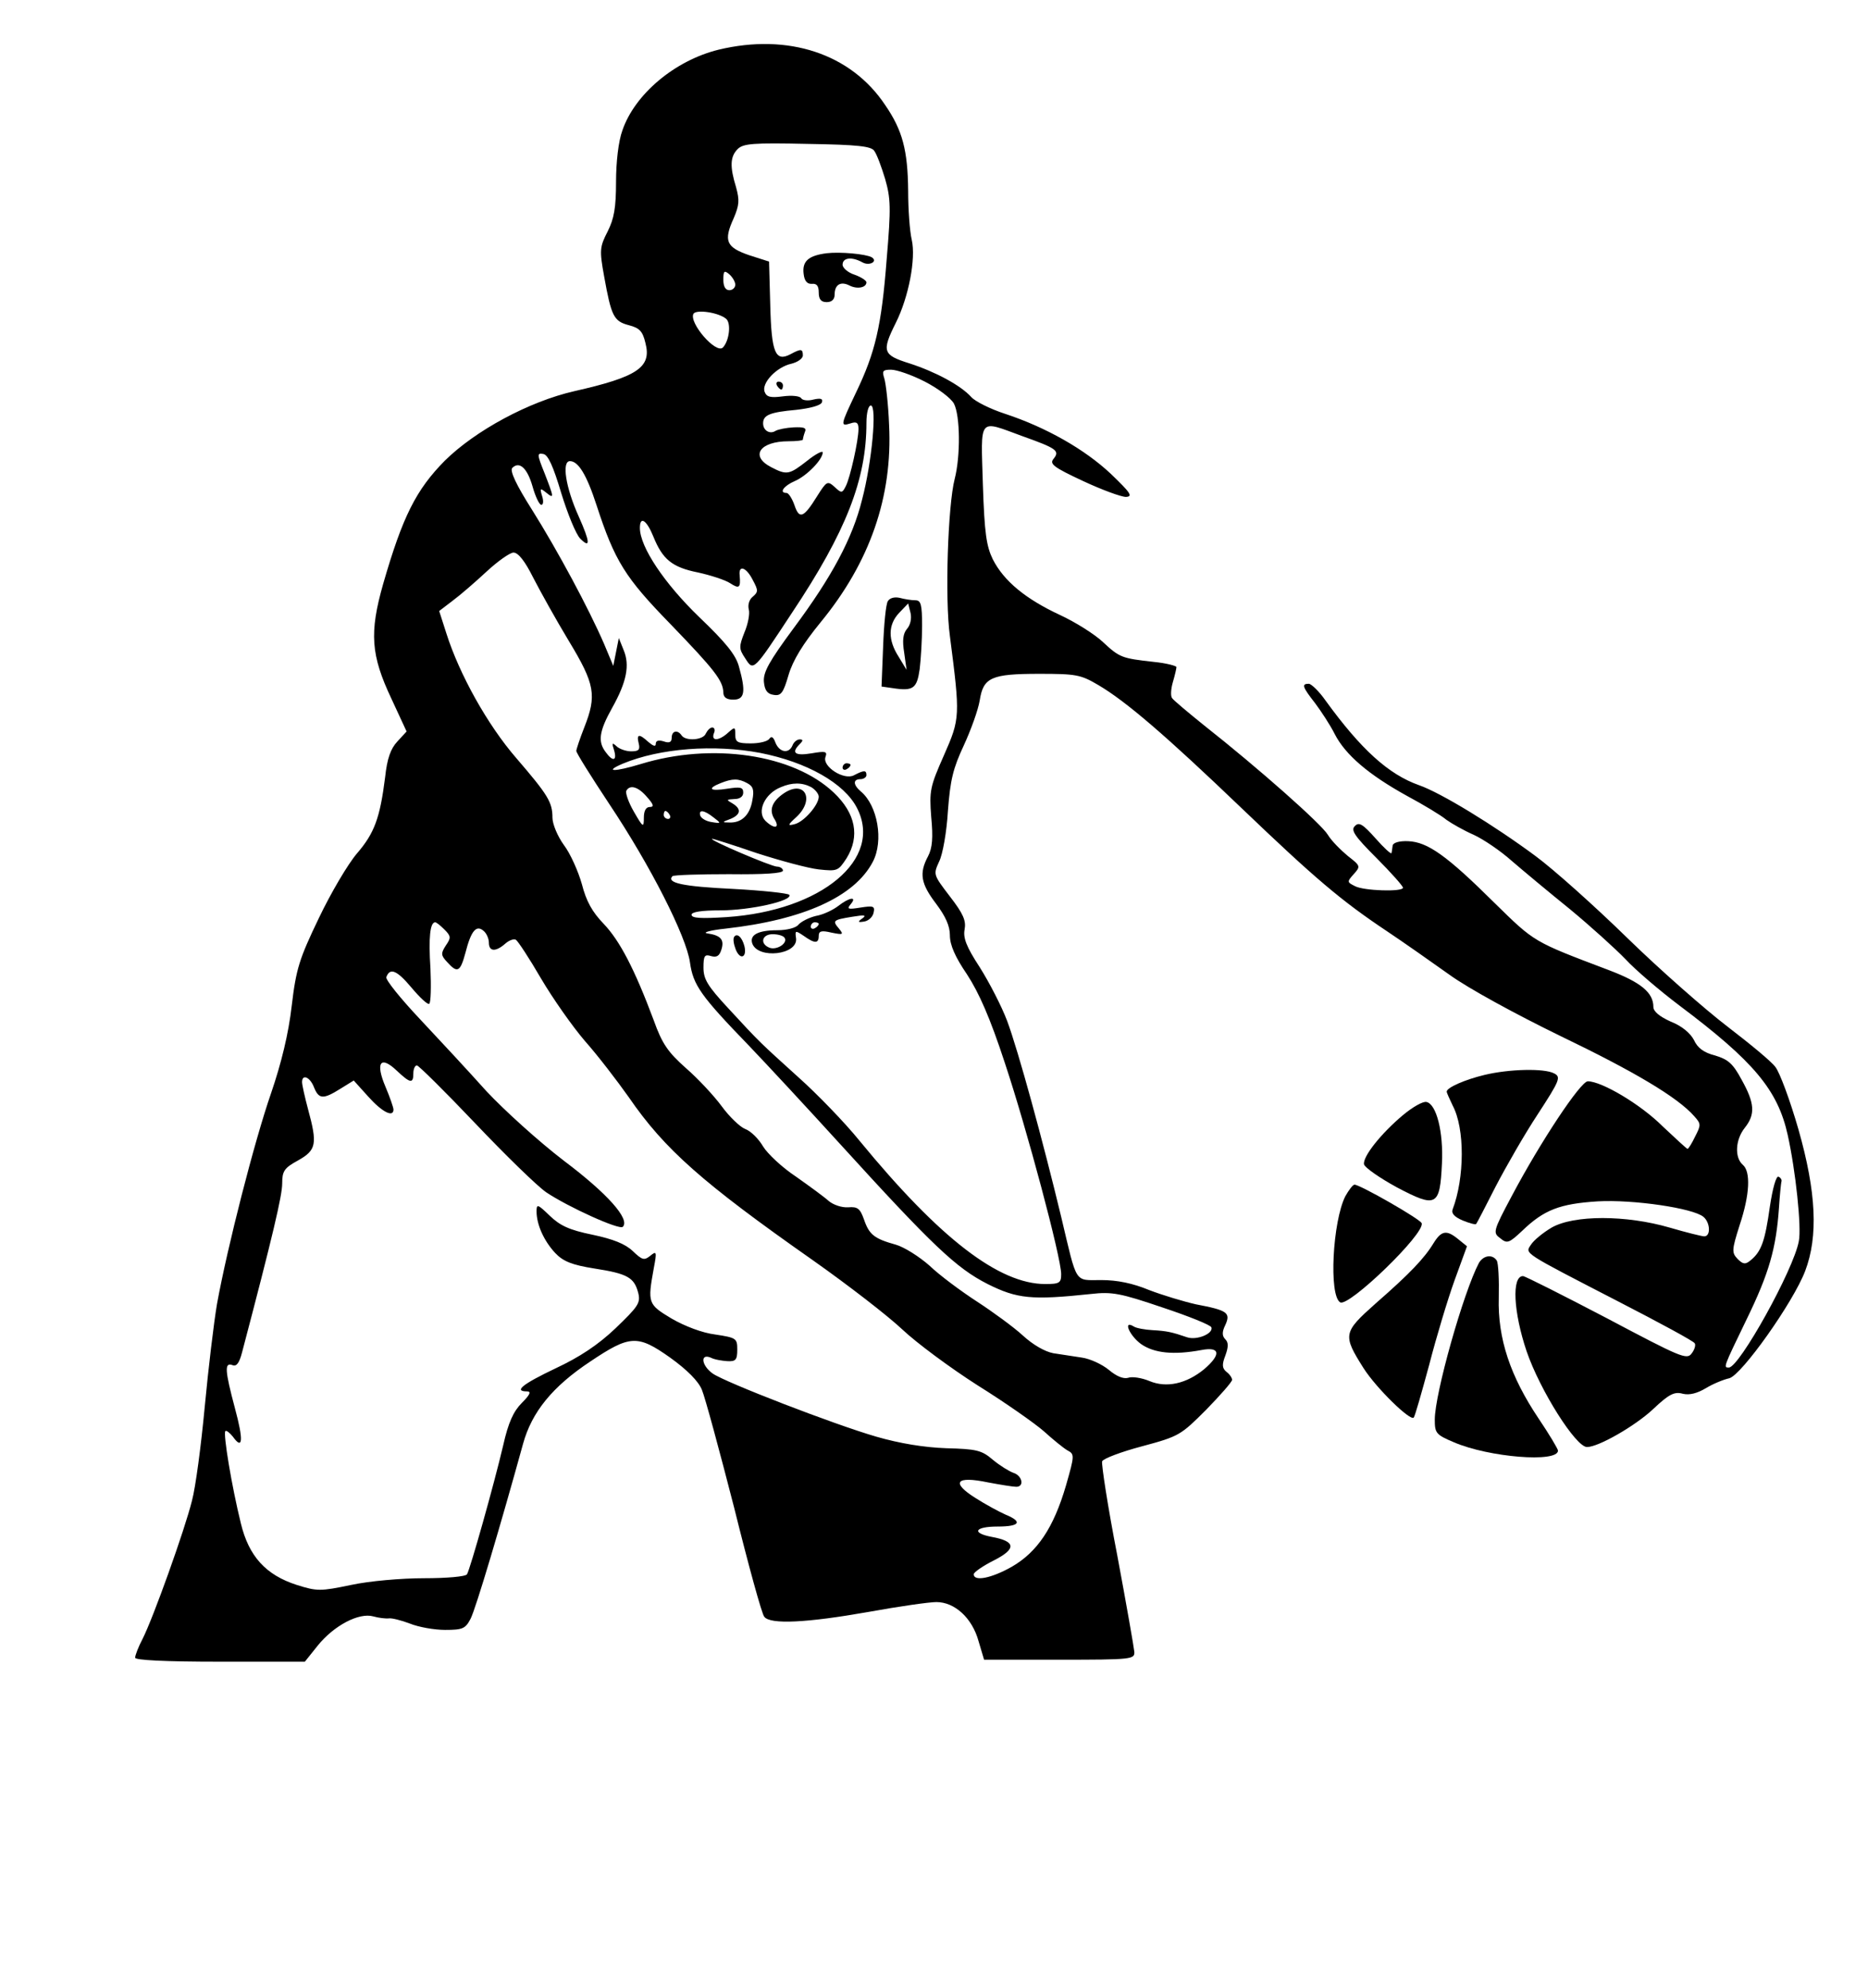 <?xml version="1.0" standalone="no"?>
<!DOCTYPE svg PUBLIC "-//W3C//DTD SVG 20010904//EN"
 "http://www.w3.org/TR/2001/REC-SVG-20010904/DTD/svg10.dtd">
<svg version="1.0" xmlns="http://www.w3.org/2000/svg"
 width="470pt" height="500pt" viewBox="0 0 470 500"
 preserveAspectRatio="xMidYMid meet">

<g transform="translate(0,500) scale(0.1,-0.1)"
fill="#000000" stroke="none">
<path d="M1808 4875 c-110 -27 -211 -112 -242 -203 -10 -27 -16 -80 -16 -129
0 -66 -5 -93 -21 -125 -20 -39 -21 -47 -9 -113 18 -100 24 -113 62 -123 27 -7
35 -15 42 -45 16 -61 -20 -85 -179 -121 -114 -26 -249 -99 -326 -175 -72 -73
-106 -140 -155 -310 -35 -123 -31 -179 21 -289 l38 -82 -23 -25 c-17 -18 -26
-43 -31 -90 -13 -103 -27 -141 -71 -192 -23 -27 -66 -100 -96 -163 -49 -102
-57 -127 -68 -220 -8 -70 -26 -144 -52 -220 -42 -121 -110 -387 -136 -530 -8
-47 -22 -164 -31 -260 -9 -96 -23 -202 -32 -235 -18 -73 -98 -296 -124 -347
-11 -21 -19 -42 -19 -48 0 -6 72 -10 213 -10 l214 0 32 40 c41 51 104 84 140
74 14 -4 32 -6 40 -5 7 1 31 -5 52 -13 22 -9 62 -16 89 -16 44 0 51 3 64 28
13 25 76 237 132 440 22 80 74 144 169 207 100 67 119 68 201 10 43 -31 71
-59 80 -81 8 -19 44 -152 81 -296 36 -145 70 -269 76 -275 15 -20 108 -15 261
12 77 14 154 25 172 25 46 0 90 -40 106 -98 l14 -47 189 0 c184 0 190 1 189
20 -1 11 -20 120 -43 243 -24 123 -40 229 -38 236 3 7 48 24 101 38 93 25 97
28 161 92 36 37 65 70 65 75 0 5 -6 14 -14 20 -11 9 -12 18 -3 41 8 22 8 33 0
41 -8 8 -9 18 0 36 14 31 5 37 -74 52 -31 7 -84 23 -118 36 -41 17 -80 25
-120 25 -69 0 -60 -13 -101 159 -46 191 -108 418 -136 493 -14 37 -45 97 -69
135 -34 52 -42 74 -38 95 4 22 -3 39 -37 83 -42 55 -42 55 -27 88 9 18 19 75
22 127 6 79 13 107 40 165 18 39 36 89 40 113 9 58 29 67 150 67 92 0 104 -2
148 -28 70 -41 171 -128 361 -310 185 -177 251 -233 365 -309 42 -28 113 -78
158 -110 47 -34 166 -99 279 -154 185 -89 295 -154 337 -202 17 -19 17 -22 2
-51 -8 -17 -17 -31 -19 -31 -2 0 -30 26 -63 57 -55 55 -153 113 -188 113 -18
0 -119 -152 -191 -288 -48 -90 -48 -93 -29 -107 17 -14 22 -12 55 19 55 53 95
68 190 74 89 5 240 -17 266 -39 17 -14 19 -49 2 -49 -6 0 -46 10 -87 22 -110
32 -241 32 -297 0 -22 -13 -45 -32 -52 -43 -15 -23 -24 -17 220 -143 103 -53
190 -100 192 -105 3 -4 0 -16 -8 -26 -12 -16 -28 -9 -213 89 -111 58 -206 106
-211 106 -29 0 -24 -91 9 -189 34 -99 124 -241 152 -241 29 0 121 53 166 95
40 38 54 45 75 39 17 -4 36 1 58 14 18 11 45 22 59 25 31 8 161 191 191 270
33 87 28 198 -17 356 -21 73 -47 143 -58 157 -10 14 -65 59 -121 102 -55 42
-169 142 -251 222 -83 81 -187 174 -232 207 -104 77 -238 159 -293 178 -76 27
-145 89 -235 213 -16 23 -36 42 -42 42 -19 0 -16 -8 16 -49 15 -20 38 -55 49
-77 27 -53 86 -103 182 -156 41 -22 86 -49 99 -60 14 -10 44 -27 69 -38 24
-11 67 -40 95 -65 29 -25 95 -80 147 -122 52 -43 115 -100 140 -126 25 -27 86
-79 135 -116 188 -141 248 -213 273 -326 20 -90 35 -232 28 -267 -13 -72 -150
-318 -176 -318 -14 0 -15 -2 45 122 56 115 74 178 81 280 2 31 5 60 6 65 2 4
-1 10 -7 13 -6 3 -15 -29 -22 -76 -12 -85 -21 -112 -48 -134 -13 -11 -19 -11
-33 3 -15 16 -15 22 5 85 26 78 28 135 8 152 -21 18 -19 63 5 93 27 34 25 62
-8 121 -22 41 -34 51 -67 61 -28 7 -44 19 -53 39 -9 17 -30 35 -58 46 -29 13
-44 26 -44 37 0 36 -31 62 -113 93 -190 72 -185 69 -287 169 -120 119 -168
153 -217 155 -23 1 -38 -4 -39 -11 -1 -7 -2 -16 -3 -19 0 -4 -19 13 -40 37
-32 36 -42 42 -52 31 -11 -10 -1 -25 54 -80 37 -37 67 -71 67 -75 0 -11 -99
-8 -121 4 -20 10 -20 11 -3 30 18 20 17 21 -15 46 -18 15 -41 38 -50 53 -16
27 -174 167 -311 275 -41 33 -78 64 -81 69 -4 5 -3 23 2 40 5 17 9 34 9 38 0
3 -26 10 -57 13 -81 9 -86 11 -128 50 -20 19 -69 50 -108 68 -86 40 -141 85
-169 140 -16 33 -21 65 -25 188 -5 172 -13 163 99 122 87 -31 95 -37 79 -57
-11 -13 -1 -21 74 -56 47 -22 96 -40 108 -40 18 1 12 10 -38 58 -66 62 -163
117 -266 151 -37 12 -75 31 -85 42 -27 30 -91 64 -156 85 -67 21 -70 30 -34
102 32 64 51 161 40 209 -5 21 -9 76 -9 123 -1 102 -14 152 -58 216 -86 129
-244 181 -419 139z m392 -255 c6 -8 18 -40 27 -70 14 -49 15 -72 4 -201 -13
-170 -29 -236 -77 -336 -40 -84 -40 -86 -14 -78 15 5 20 2 20 -14 0 -29 -21
-123 -32 -144 -9 -18 -11 -18 -28 -2 -18 16 -20 15 -44 -23 -34 -55 -45 -59
-57 -23 -6 17 -15 31 -20 31 -20 0 -7 18 21 30 30 13 70 54 70 72 0 5 -18 -4
-39 -21 -45 -35 -51 -37 -91 -16 -54 28 -28 65 44 65 20 0 36 2 36 4 0 2 2 11
5 19 5 11 -2 13 -28 12 -19 -1 -39 -5 -46 -9 -14 -9 -31 1 -31 19 0 21 17 28
83 34 36 4 62 11 65 19 3 9 -3 11 -21 7 -14 -4 -28 -2 -31 3 -3 6 -24 8 -46 5
-31 -4 -41 -2 -46 11 -9 22 30 63 67 71 16 4 29 13 29 21 0 17 -5 17 -31 3
-38 -20 -48 3 -51 123 l-3 110 -50 16 c-58 20 -65 36 -39 93 14 33 15 45 6 78
-16 52 -15 77 4 96 14 14 39 16 176 13 128 -2 161 -6 168 -18z m-350 -336 c0
-8 -7 -14 -15 -14 -10 0 -15 10 -15 26 0 22 2 25 15 14 8 -7 15 -19 15 -26z
m-23 -86 c13 -11 8 -55 -8 -72 -17 -18 -87 63 -74 85 8 11 63 3 82 -13z m500
-158 c33 -17 65 -41 73 -55 16 -30 17 -132 2 -190 -17 -66 -25 -301 -12 -395
26 -202 26 -207 -15 -300 -35 -79 -37 -89 -32 -155 5 -52 3 -78 -8 -99 -23
-43 -18 -69 20 -119 24 -32 35 -56 35 -80 0 -24 13 -54 43 -98 30 -46 58 -109
95 -222 56 -168 142 -491 142 -532 0 -22 -4 -25 -40 -25 -116 0 -265 114 -467
360 -38 47 -108 119 -154 160 -96 87 -95 85 -176 173 -53 57 -63 74 -63 103 0
30 3 34 19 29 14 -4 21 0 26 16 8 25 -1 36 -35 41 -14 2 7 8 45 12 196 22 325
80 371 168 28 53 12 142 -30 177 -20 17 -20 31 -1 31 8 0 15 5 15 10 0 13 -6
13 -31 0 -25 -14 -81 22 -72 46 5 14 0 15 -35 9 -42 -7 -52 1 -30 23 9 9 9 12
0 12 -7 0 -15 -7 -18 -15 -9 -22 -33 -18 -43 7 -5 14 -10 17 -15 10 -4 -7 -25
-12 -47 -12 -33 0 -39 3 -39 22 0 20 -1 20 -18 5 -23 -21 -43 -22 -36 -2 4 8
2 15 -4 15 -5 0 -12 -7 -16 -15 -6 -17 -51 -20 -61 -5 -10 15 -25 12 -25 -6 0
-11 -6 -14 -20 -9 -13 4 -20 2 -20 -6 0 -8 -6 -6 -18 4 -24 22 -31 21 -25 -3
4 -16 0 -20 -19 -20 -13 0 -30 6 -37 13 -11 10 -12 8 -6 -10 8 -27 -3 -30 -21
-5 -20 26 -17 52 16 111 37 66 45 108 29 146 l-12 30 -7 -35 -7 -35 -23 55
c-39 90 -117 235 -181 337 -40 63 -57 99 -50 106 18 18 38 -1 51 -47 7 -25 17
-46 22 -46 5 0 6 10 2 22 -6 20 -5 21 10 9 21 -17 20 -13 -4 49 -19 47 -19 51
-3 48 12 -2 25 -31 45 -98 16 -52 37 -104 48 -115 26 -26 25 -9 -4 56 -33 73
-43 139 -22 139 21 0 42 -34 67 -111 46 -141 72 -182 186 -299 111 -115 132
-142 133 -172 0 -12 8 -18 25 -18 29 0 32 20 14 84 -8 29 -33 60 -100 124 -87
84 -149 176 -149 224 0 31 17 20 34 -22 23 -57 47 -77 112 -90 32 -7 69 -19
81 -27 23 -15 27 -12 24 20 -3 27 17 20 33 -12 14 -26 14 -30 0 -42 -9 -7 -13
-21 -10 -32 3 -11 -2 -37 -11 -58 -14 -36 -14 -41 2 -65 21 -33 20 -34 118
115 136 204 187 335 187 477 0 26 5 44 11 44 16 0 3 -142 -22 -237 -24 -97
-76 -194 -172 -323 -62 -84 -77 -111 -75 -135 2 -22 9 -31 25 -33 18 -3 24 5
37 50 11 37 36 78 81 133 124 151 181 316 172 496 -2 52 -8 104 -12 117 -6 19
-4 22 17 22 14 0 52 -13 85 -30z m-986 -492 c18 -35 58 -107 90 -160 66 -109
71 -137 39 -218 -11 -28 -20 -55 -20 -59 0 -5 37 -64 82 -132 105 -157 195
-335 204 -400 8 -57 27 -84 148 -209 45 -47 148 -158 229 -247 233 -256 293
-313 372 -353 74 -37 110 -41 260 -25 53 6 74 2 180 -34 66 -22 121 -44 123
-50 5 -16 -37 -33 -61 -25 -38 13 -51 16 -87 18 -19 1 -41 5 -47 9 -29 18 -11
-23 18 -44 33 -23 82 -28 152 -15 47 9 50 -11 7 -48 -45 -37 -95 -48 -138 -30
-19 8 -44 12 -54 8 -12 -3 -29 4 -48 20 -17 14 -47 28 -68 31 -20 3 -53 8 -72
11 -21 4 -51 21 -77 45 -23 21 -75 59 -115 85 -40 26 -94 66 -119 90 -26 23
-64 47 -85 53 -54 15 -67 25 -80 63 -10 28 -16 33 -40 31 -16 -1 -37 6 -49 16
-11 10 -48 37 -82 61 -35 23 -72 58 -83 76 -11 19 -31 39 -45 44 -13 5 -40 31
-59 57 -19 26 -60 70 -90 96 -45 40 -60 61 -81 120 -49 131 -86 201 -126 243
-29 30 -44 57 -55 100 -9 32 -29 77 -45 98 -16 22 -29 53 -29 69 0 39 -11 57
-91 150 -72 83 -143 210 -176 314 l-18 56 34 26 c19 14 57 47 85 73 28 26 59
48 68 48 12 0 29 -22 49 -62z m572 -442 c117 -23 211 -76 243 -138 67 -129
-89 -259 -328 -275 -63 -4 -88 -3 -88 6 0 7 25 11 73 11 74 0 182 24 173 39
-3 4 -67 11 -143 15 -125 6 -167 15 -151 32 4 3 68 5 142 5 88 -1 136 2 136 9
0 5 -7 10 -15 10 -14 0 -176 69 -163 70 3 0 54 -16 112 -36 59 -19 129 -38
156 -41 47 -5 49 -4 70 28 34 55 23 113 -32 165 -102 97 -307 127 -486 72 -66
-20 -94 -20 -45 1 94 39 229 49 346 27z m-33 -76 c15 -8 18 -17 13 -43 -6 -37
-27 -57 -57 -56 -20 0 -20 1 2 9 26 11 28 25 5 39 -16 9 -16 10 5 11 13 0 22
6 22 16 0 14 -7 15 -40 10 -44 -7 -52 0 -17 14 30 12 45 12 67 0z m161 -10
c10 -6 19 -17 19 -24 0 -21 -37 -63 -60 -69 -19 -5 -19 -3 4 18 47 44 21 94
-31 60 -31 -21 -39 -43 -24 -66 14 -23 -1 -25 -23 -4 -23 23 -2 69 39 85 28
12 53 12 76 0z m-413 -25 c17 -19 18 -25 7 -25 -10 0 -15 -10 -15 -27 0 -26
-2 -25 -25 15 -14 24 -22 48 -19 53 9 16 30 10 52 -16z m57 -45 c3 -5 1 -10
-4 -10 -6 0 -11 5 -11 10 0 6 2 10 4 10 3 0 8 -4 11 -10z m110 -6 c20 -15 20
-16 -4 -12 -14 2 -26 9 -29 16 -5 16 9 15 33 -4z m-677 -282 c17 -17 17 -21 4
-40 -13 -20 -13 -25 3 -42 26 -29 33 -25 46 23 14 55 27 71 45 56 8 -6 14 -20
14 -30 0 -23 17 -24 41 -3 10 9 22 13 27 10 5 -3 34 -47 63 -97 30 -51 80
-122 111 -158 32 -36 81 -100 110 -141 90 -131 185 -215 463 -410 88 -62 189
-140 225 -174 36 -34 121 -97 190 -141 69 -43 143 -95 166 -115 22 -20 49 -42
59 -48 19 -10 19 -12 -3 -89 -31 -106 -72 -167 -136 -204 -51 -29 -96 -38 -96
-19 0 5 23 21 51 35 57 29 55 48 -6 59 -52 10 -42 26 15 26 56 0 64 12 20 30
-16 7 -51 26 -76 42 -62 39 -49 56 32 39 32 -6 63 -11 71 -11 21 0 15 28 -7
35 -11 4 -34 18 -52 33 -28 24 -41 27 -117 29 -56 2 -117 12 -176 29 -107 31
-381 137 -412 159 -28 20 -32 51 -5 40 9 -5 28 -8 42 -9 21 -1 25 3 25 29 0
28 -2 30 -55 38 -33 4 -77 21 -110 40 -60 36 -61 39 -45 127 8 42 7 44 -9 31
-15 -12 -20 -11 -44 12 -19 18 -49 30 -101 41 -59 12 -82 23 -108 48 -30 29
-33 30 -33 11 0 -34 19 -75 47 -105 20 -21 42 -30 99 -39 84 -13 100 -23 110
-62 6 -25 -1 -34 -57 -88 -44 -42 -91 -73 -151 -101 -84 -40 -106 -58 -72 -58
11 0 8 -8 -13 -29 -21 -21 -34 -49 -47 -107 -23 -98 -83 -311 -91 -324 -3 -6
-52 -10 -108 -10 -57 0 -138 -7 -184 -17 -77 -16 -85 -16 -136 0 -78 25 -121
72 -141 155 -23 93 -45 226 -39 232 2 3 11 -4 19 -14 25 -35 27 -9 5 72 -25
94 -27 116 -6 108 10 -4 17 5 24 32 78 296 101 395 101 425 0 31 5 39 40 58
46 26 49 41 25 129 -8 30 -15 61 -15 68 0 21 20 13 30 -13 12 -30 23 -31 66
-4 l34 21 37 -41 c34 -38 63 -53 63 -32 0 5 -9 31 -20 57 -26 61 -13 80 28 41
34 -32 42 -34 42 -7 0 11 4 20 9 20 4 0 70 -65 146 -145 76 -80 156 -158 179
-174 55 -37 185 -96 193 -87 19 19 -39 84 -148 166 -64 49 -150 127 -195 175
-43 48 -119 130 -167 181 -49 52 -87 99 -85 106 9 25 27 17 63 -26 21 -25 41
-44 45 -41 4 3 5 43 3 89 -5 78 -1 116 12 116 3 0 13 -8 23 -18z"/>
<path d="M2080 4363 c-46 -6 -62 -20 -58 -52 2 -18 9 -26 21 -25 12 1 17 -5
17 -22 0 -17 6 -24 20 -24 13 0 20 7 20 19 0 25 15 34 37 23 19 -10 43 -6 43
8 0 4 -13 13 -30 19 -16 5 -30 17 -30 25 0 18 23 21 50 6 18 -10 40 3 23 13
-15 8 -78 14 -113 10z"/>
<path d="M1955 4030 c3 -5 8 -10 11 -10 2 0 4 5 4 10 0 6 -5 10 -11 10 -5 0
-7 -4 -4 -10z"/>
<path d="M2234 3488 c-5 -7 -10 -59 -12 -114 l-4 -101 28 -4 c52 -8 61 -1 68
48 3 25 6 74 6 109 0 54 -3 64 -17 64 -10 0 -28 3 -39 6 -13 3 -25 0 -30 -8z
m48 -70 c-10 -12 -12 -29 -7 -60 l6 -43 -20 33 c-27 42 -27 80 1 110 l23 24 6
-24 c3 -13 0 -30 -9 -40z"/>
<path d="M2120 3069 c0 -5 5 -7 10 -4 6 3 10 8 10 11 0 2 -4 4 -10 4 -5 0 -10
-5 -10 -11z"/>
<path d="M2109 2721 c-13 -10 -38 -22 -56 -25 -17 -4 -37 -14 -44 -22 -6 -8
-29 -14 -53 -14 -49 0 -71 -12 -63 -34 15 -39 114 -28 110 13 -3 21 -2 21 19
7 28 -20 38 -20 38 0 0 12 7 14 32 8 30 -6 31 -5 19 10 -17 20 -16 22 34 30
30 5 36 4 25 -4 -13 -9 -12 -11 5 -8 11 2 21 12 23 22 4 17 -1 18 -33 13 -31
-5 -35 -4 -25 8 18 21 -3 18 -31 -4z m-49 -45 c0 -3 -4 -8 -10 -11 -5 -3 -10
-1 -10 4 0 6 5 11 10 11 6 0 10 -2 10 -4z m-86 -35 c9 -13 -19 -32 -38 -25
-25 10 -19 34 8 34 14 0 27 -4 30 -9z"/>
<path d="M1847 2643 c-3 -5 -1 -18 4 -31 11 -28 29 -21 22 8 -6 23 -19 34 -26
23z"/>
<path d="M3735 2296 c-50 -12 -95 -32 -95 -42 0 -3 7 -18 15 -35 31 -58 30
-182 0 -261 -4 -10 4 -19 25 -28 17 -7 32 -11 34 -9 2 2 24 45 49 94 26 50 73
132 106 182 56 86 59 94 41 103 -25 13 -113 11 -175 -4z"/>
<path d="M3530 2195 c-55 -46 -102 -105 -98 -124 2 -8 39 -34 83 -58 99 -52
108 -48 113 60 4 80 -14 150 -39 155 -9 2 -35 -13 -59 -33z"/>
<path d="M3385 1991 c-32 -63 -42 -250 -13 -267 21 -13 214 173 205 199 -3 10
-155 97 -169 97 -4 0 -14 -13 -23 -29z"/>
<path d="M3607 1873 c-23 -38 -60 -77 -146 -152 -82 -73 -83 -79 -30 -163 32
-50 117 -133 126 -124 3 3 20 63 39 133 18 70 47 166 64 213 l31 85 -21 17
c-30 25 -43 23 -63 -9z"/>
<path d="M3721 1823 c-39 -74 -111 -329 -111 -394 0 -34 3 -38 48 -57 88 -38
262 -52 262 -21 0 4 -22 41 -49 81 -71 106 -103 201 -100 304 1 45 -1 86 -5
93 -11 17 -34 13 -45 -6z"/>
</g>
</svg>

